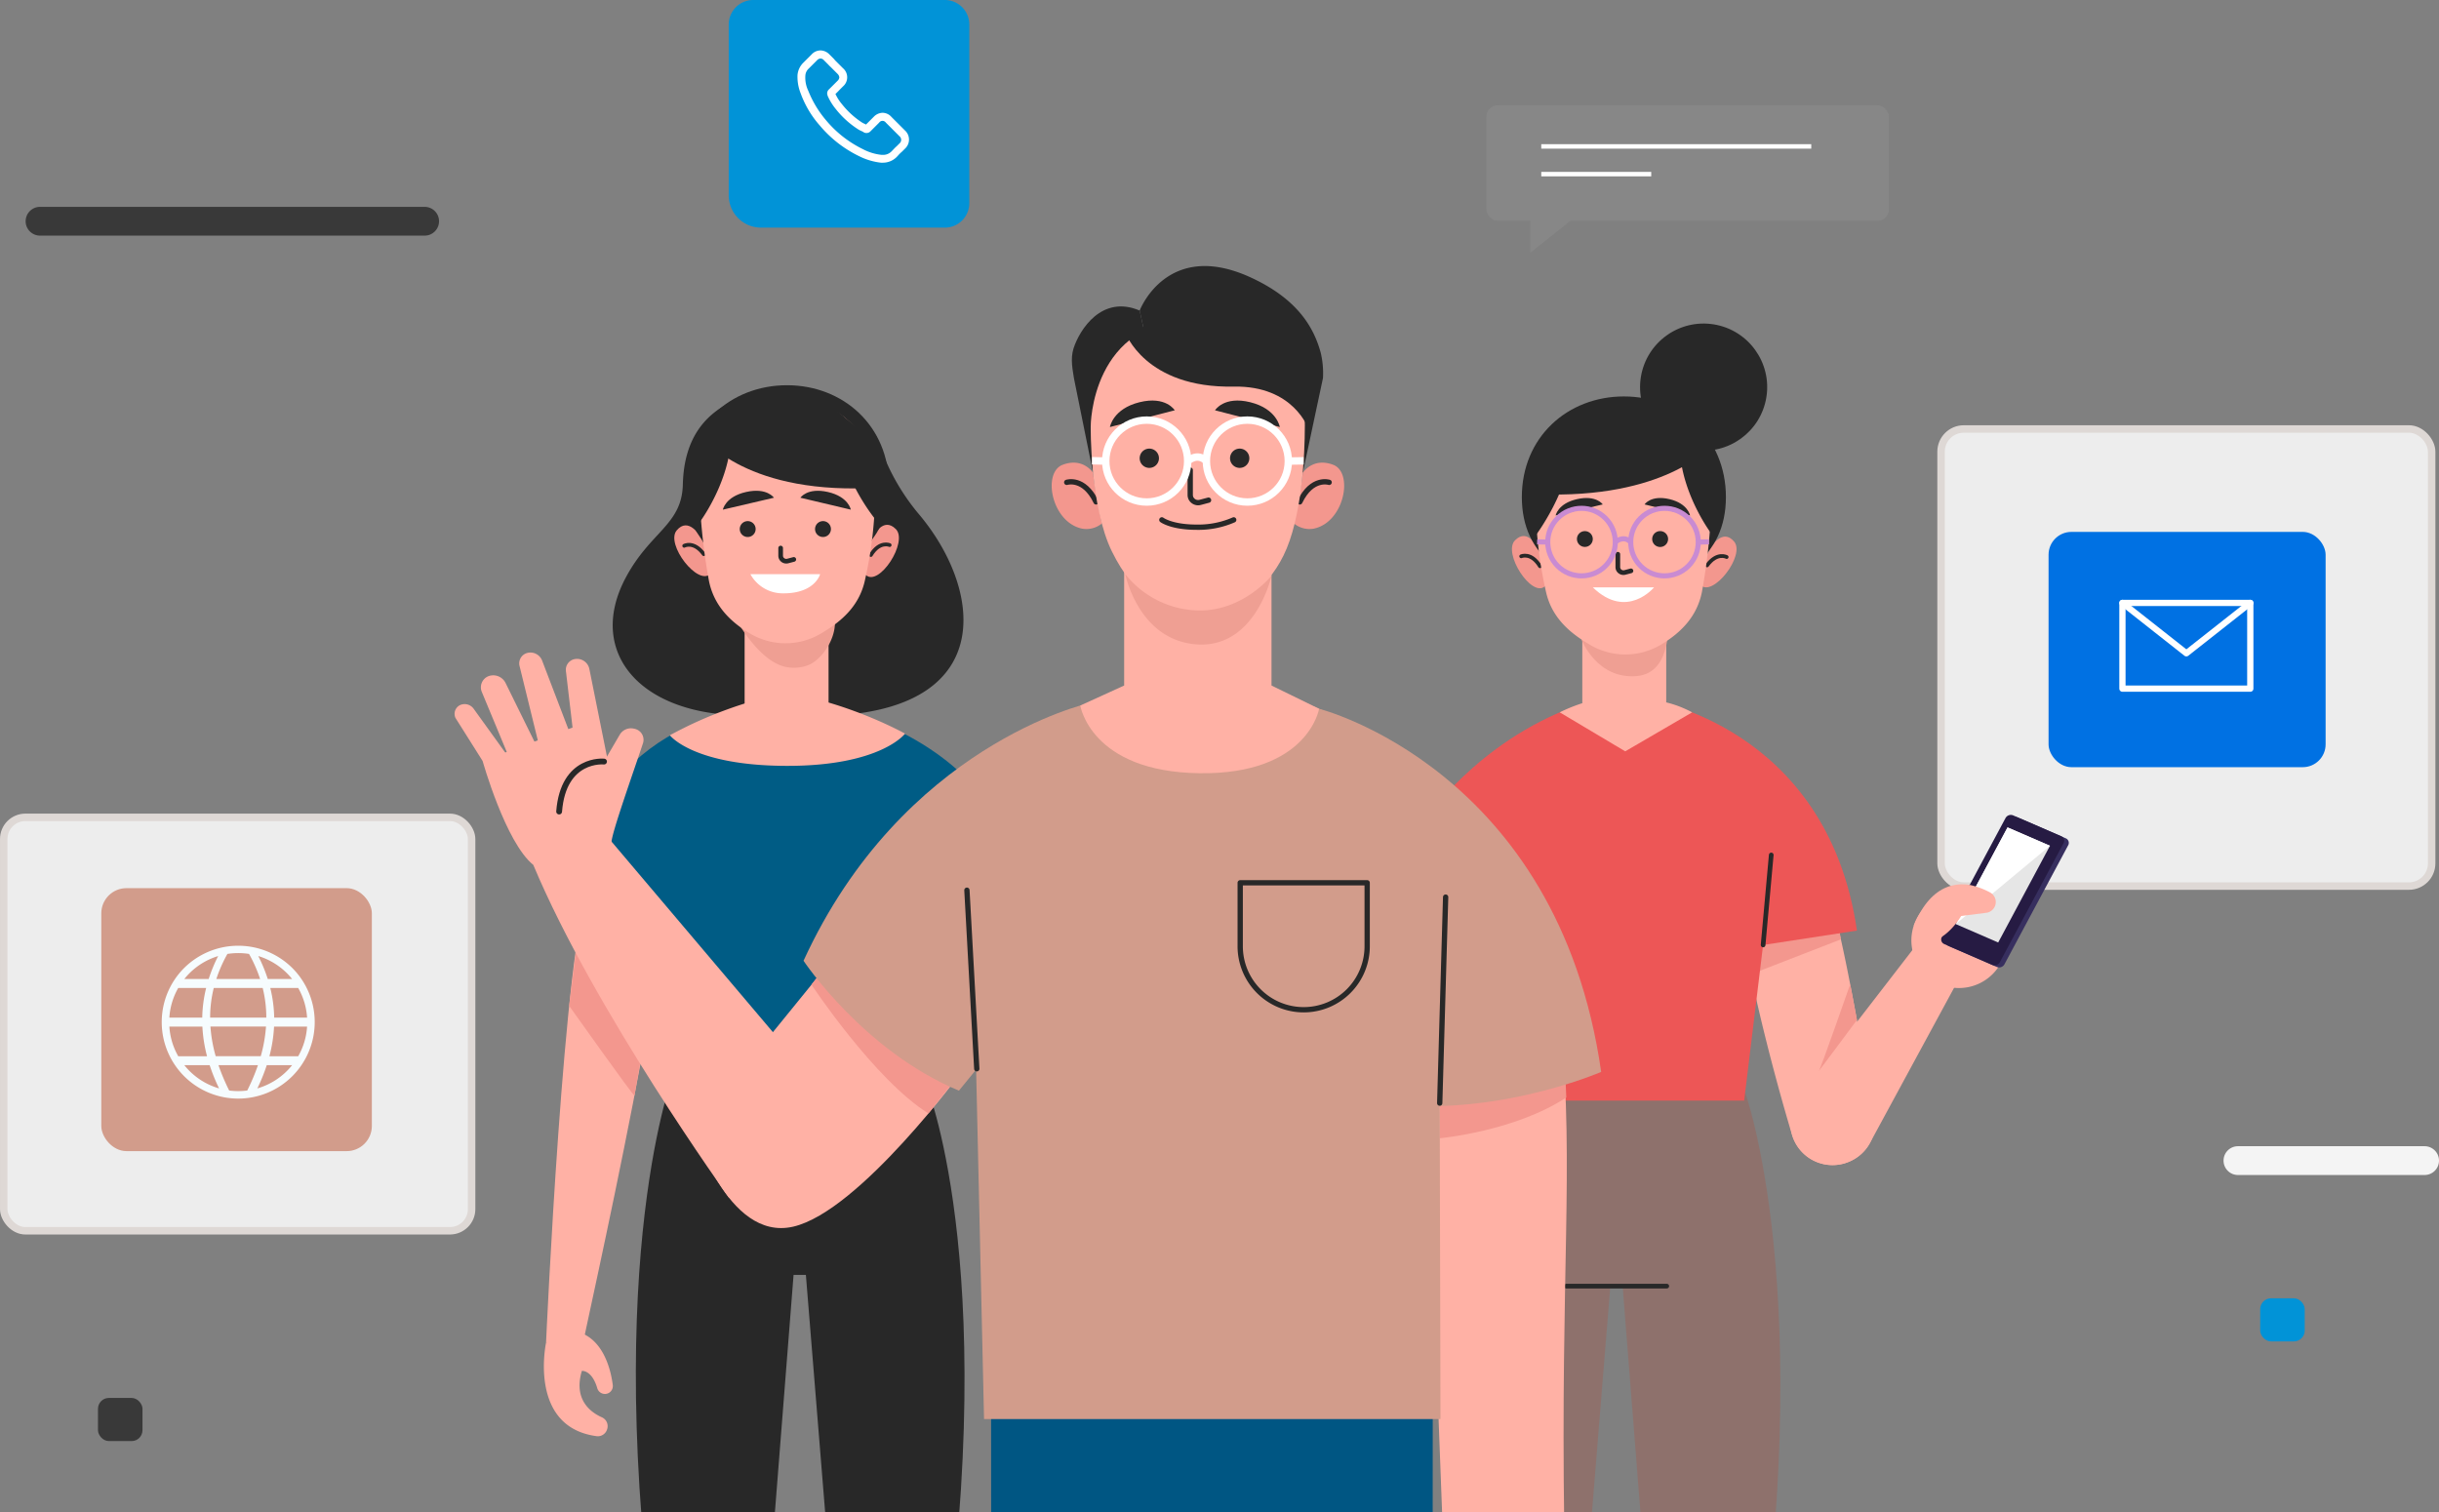<svg xmlns="http://www.w3.org/2000/svg" xmlns:xlink="http://www.w3.org/1999/xlink" width="643.017" height="398.796" viewBox="0 0 643.017 398.796">
  <rect x="0" y="0" width="643.017" height="398.796" fill="#808080" stroke="none"/>
  <defs>
    <clipPath id="clip-path">
      <rect id="Rectangle_327" data-name="Rectangle 327" width="459.273" height="332.684" transform="translate(171.975 101.416)" fill="none"/>
    </clipPath>
  </defs>
  <g id="Group_855" data-name="Group 855" transform="translate(-55.126 -35.304)">
    <g id="Group_793" data-name="Group 793">
      <g id="Group_781" data-name="Group 781">
        <g id="Group_774" data-name="Group 774">
          <g id="Group_768" data-name="Group 768">
            <g id="Group_767" data-name="Group 767">
              <g id="Group_766" data-name="Group 766">
                <rect id="Rectangle_314" data-name="Rectangle 314" width="129.344" height="120.523" rx="5.991" transform="translate(566.865 148.413)" fill="#ededed"/>
                <rect id="Rectangle_315" data-name="Rectangle 315" width="129.344" height="120.523" rx="5.991" transform="translate(566.865 148.413)" fill="none" stroke="#ded8d5" stroke-miterlimit="10" stroke-width="1.968"/>
              </g>
            </g>
          </g>
          <g id="Group_773" data-name="Group 773">
            <g id="Group_771" data-name="Group 771">
              <g id="Group_770" data-name="Group 770">
                <g id="Group_769" data-name="Group 769">
                  <rect id="Rectangle_316" data-name="Rectangle 316" width="73.042" height="62.034" rx="6.022" transform="translate(668.25 237.584) rotate(180)" fill="#0071e3"/>
                </g>
              </g>
            </g>
            <g id="Group_772" data-name="Group 772">
              <path id="Path_1060" data-name="Path 1060" d="M648.391,216.882H614.683V194.276h33.708v22.606Z" fill="none" stroke="#fff" stroke-linecap="round" stroke-linejoin="round" stroke-width="1.647"/>
              <path id="Path_1061" data-name="Path 1061" d="M614.683,194.276l16.854,13.282,16.854-13.282" fill="none" stroke="#fff" stroke-linecap="round" stroke-linejoin="round" stroke-width="1.647"/>
            </g>
          </g>
        </g>
        <g id="Group_780" data-name="Group 780">
          <g id="Group_777" data-name="Group 777">
            <g id="Group_776" data-name="Group 776">
              <g id="Group_775" data-name="Group 775">
                <rect id="Rectangle_317" data-name="Rectangle 317" width="123.353" height="109.011" rx="5.713" transform="translate(56.11 250.814)" fill="#ededed"/>
                <rect id="Rectangle_318" data-name="Rectangle 318" width="123.353" height="109.011" rx="5.713" transform="translate(56.11 250.814)" fill="none" stroke="#ded8d5" stroke-miterlimit="10" stroke-width="1.968"/>
              </g>
            </g>
          </g>
          <g id="Group_779" data-name="Group 779">
            <rect id="Rectangle_319" data-name="Rectangle 319" width="71.328" height="69.339" rx="6.639" transform="translate(81.832 269.484)" fill="#d29c8b"/>
            <g id="Group_778" data-name="Group 778">
              <path id="Path_1062" data-name="Path 1062" d="M103.671,290.541a20.167,20.167,0,1,0,28.52,0A20.247,20.247,0,0,0,103.671,290.541Zm28.474,2.9h-6.427a40.89,40.89,0,0,0-2.5-6.056A18.217,18.217,0,0,1,132.145,293.445Zm-21.619,10.177a32.63,32.63,0,0,1,.955-7.819h12.9a32.579,32.579,0,0,1,.955,7.819Zm14.731,2.358a38.422,38.422,0,0,1-1.385,7.819H111.991a38.344,38.344,0,0,1-1.386-7.819Zm-7.326-19.372a18.318,18.318,0,0,1,2.849.221,37.055,37.055,0,0,1,2.924,6.616H112.158a37.055,37.055,0,0,1,2.924-6.616A18.328,18.328,0,0,1,117.931,286.608Zm-5.288.781a40.776,40.776,0,0,0-2.5,6.056h-6.427A18.2,18.2,0,0,1,112.643,287.389ZM102.115,295.8h7.361a35.088,35.088,0,0,0-1.031,7.819H99.776A18.1,18.1,0,0,1,102.115,295.8Zm0,18a18.08,18.08,0,0,1-2.339-7.819h8.705a37.993,37.993,0,0,0,1.228,7.819Zm1.6,2.358H110.4a48.927,48.927,0,0,0,2.486,6.13A18.2,18.2,0,0,1,103.718,316.157Zm14.213,6.838a18.369,18.369,0,0,1-2.383-.155,54.283,54.283,0,0,1-2.82-6.683h10.407a54.593,54.593,0,0,1-2.82,6.683A18.4,18.4,0,0,1,117.931,322.995Zm5.041-.708a48.859,48.859,0,0,0,2.485-6.13h6.688A18.2,18.2,0,0,1,122.972,322.287Zm10.775-8.488h-7.594a37.837,37.837,0,0,0,1.228-7.819h8.705A18.085,18.085,0,0,1,133.747,313.8Zm2.339-10.177h-8.669a35.088,35.088,0,0,0-1.031-7.819h7.361A18.1,18.1,0,0,1,136.086,303.622Z" fill="#f6fcfe"/>
            </g>
          </g>
        </g>
      </g>
      <g id="Group_792" data-name="Group 792">
        <path id="Path_1063" data-name="Path 1063" d="M167.079,97.432H65.68a3.793,3.793,0,0,1-3.793-3.793h0a3.793,3.793,0,0,1,3.793-3.793h101.4a3.793,3.793,0,0,1,3.793,3.793h0A3.793,3.793,0,0,1,167.079,97.432Z" fill="#393939"/>
        <path id="Path_1064" data-name="Path 1064" d="M694.35,345.116H645.135a3.793,3.793,0,0,1-3.793-3.793h0a3.793,3.793,0,0,1,3.793-3.793H694.35a3.793,3.793,0,0,1,3.793,3.793h0A3.793,3.793,0,0,1,694.35,345.116Z" fill="#f4f4f4"/>
        <rect id="Rectangle_320" data-name="Rectangle 320" width="11.736" height="11.368" rx="2.861" transform="translate(651.006 377.625)" fill="#0193d7"/>
        <rect id="Rectangle_321" data-name="Rectangle 321" width="11.736" height="11.368" rx="2.861" transform="translate(80.958 403.903)" fill="#393939"/>
        <g id="Group_784" data-name="Group 784">
          <g id="Group_783" data-name="Group 783">
            <rect id="Rectangle_322" data-name="Rectangle 322" width="106.107" height="30.46" rx="3.012" transform="translate(447.013 63.055)" fill="#878787"/>
            <g id="Group_782" data-name="Group 782">
              <line id="Line_7" data-name="Line 7" x2="71.178" transform="translate(461.466 73.908)" fill="none" stroke="#fff" stroke-miterlimit="10" stroke-width="1.18"/>
              <line id="Line_8" data-name="Line 8" x2="28.992" transform="translate(461.466 81.213)" fill="none" stroke="#fff" stroke-miterlimit="10" stroke-width="1.18"/>
            </g>
          </g>
          <path id="Path_1065" data-name="Path 1065" d="M458.571,90.068v11.871L473.5,90.068Z" fill="#878787"/>
        </g>
        <g id="Group_791" data-name="Group 791">
          <g id="Group_789" data-name="Group 789">
            <g id="Group_788" data-name="Group 788">
              <g id="Group_787" data-name="Group 787">
                <g id="Group_786" data-name="Group 786">
                  <g id="Group_785" data-name="Group 785">
                    <path id="Rectangle_323" data-name="Rectangle 323" d="M6.46,0H56.968a6.46,6.46,0,0,1,6.46,6.46v47.1a6.46,6.46,0,0,1-6.46,6.46H8.521A8.521,8.521,0,0,1,0,51.5V6.46A6.46,6.46,0,0,1,6.46,0Z" transform="translate(247.247 35.304)" fill="#0193d7"/>
                  </g>
                </g>
              </g>
            </g>
          </g>
          <g id="Group_790" data-name="Group 790">
            <path id="Path_1066" data-name="Path 1066" d="M293.763,69.754l-3.612-3.612a3.164,3.164,0,0,0-2.322-1.1,3.345,3.345,0,0,0-2.322,1.031l-2.063,2.064-.387-.193a5.946,5.946,0,0,1-.645-.323,22.237,22.237,0,0,1-5.353-4.9,11.71,11.71,0,0,1-1.677-2.645c.516-.451.967-.967,1.419-1.418l.58-.581a3.145,3.145,0,0,0,0-4.772L275.575,51.5a5.856,5.856,0,0,1-.58-.645l-1.226-1.226a3.343,3.343,0,0,0-2.321-1.031,3.2,3.2,0,0,0-2.322,1.031l-2.258,2.258a5.188,5.188,0,0,0-1.483,3.16,11.732,11.732,0,0,0,.839,4.9,26.377,26.377,0,0,0,5.03,8.449,31.353,31.353,0,0,0,10.319,8.062,17.129,17.129,0,0,0,5.8,1.741h.451a5.121,5.121,0,0,0,3.87-1.677l.064-.064a9.926,9.926,0,0,1,1.161-1.161l.839-.838A3.236,3.236,0,0,0,293.763,69.754Zm-1.484,3.353-.774.774c-.451.387-.838.839-1.29,1.29a3.065,3.065,0,0,1-2.321.968h-.323a13.583,13.583,0,0,1-5.03-1.548,29.357,29.357,0,0,1-9.61-7.546,27.973,27.973,0,0,1-4.708-7.8,7.991,7.991,0,0,1-.774-4,2.718,2.718,0,0,1,.9-1.87l2.193-2.193a1.353,1.353,0,0,1,.9-.451,1.229,1.229,0,0,1,.9.451l1.161,1.161a6.036,6.036,0,0,0,.645.645l1.806,1.806a1.51,1.51,0,0,1,.452.9,1.352,1.352,0,0,1-.452.9l-.58.58-1.613,1.613-.064.064a1.412,1.412,0,0,0-.387,1.612v.065a14.884,14.884,0,0,0,2.128,3.483,23.946,23.946,0,0,0,5.869,5.353,5.372,5.372,0,0,0,.839.451,6.038,6.038,0,0,1,.645.323l.064.064a1.481,1.481,0,0,0,1.806-.322l2.257-2.258a1.066,1.066,0,0,1,1.742,0l3.611,3.612A1.221,1.221,0,0,1,292.279,73.107Z" fill="#fff"/>
          </g>
        </g>
      </g>
    </g>
    <g id="Group_854" data-name="Group 854">
      <g id="Group_853" data-name="Group 853" clip-path="url(#clip-path)">
        <g id="Group_852" data-name="Group 852">
          <g id="Group_814" data-name="Group 814">
            <g id="Group_794" data-name="Group 794">
              <path id="Path_1067" data-name="Path 1067" d="M514.962,322.582l-36.5-4.86.285,3.624L447.537,325.5s-20.116,50.469-2.387,161.465h25.387l9.137-112.549h3.245l8.849,112.549h25.387C534.884,375.971,514.962,322.582,514.962,322.582Z" fill="#8e716c"/>
              <line id="Line_9" data-name="Line 9" x2="26.486" transform="translate(468.067 374.418)" fill="none" stroke="#282828" stroke-linecap="round" stroke-linejoin="round" stroke-width="1.233"/>
            </g>
            <g id="Group_803" data-name="Group 803">
              <g id="Group_800" data-name="Group 800">
                <g id="Group_796" data-name="Group 796">
                  <g id="Group_795" data-name="Group 795">
                    <path id="Path_1068" data-name="Path 1068" d="M536.279,269.341c-3.123-4.985-20.665-4.808-21.591-4.917-4.742-.556,3.041,37.18,12.906,70.166a11.075,11.075,0,0,0,14.927,7.042l.2-.083a11.09,11.09,0,0,0,6.576-12.271C544.6,304.387,539.891,275.1,536.279,269.341Z" fill="#ffb1a5"/>
                  </g>
                  <path id="Path_1069" data-name="Path 1069" d="M540.46,282.986l-22.4,8.691-2.1-10.626,23.192-5.785Z" fill="#f3978e"/>
                  <path id="Path_1070" data-name="Path 1070" d="M544.69,304.245s-10.61,14.249-10.1,13.594,8.321-23.027,8.321-23.027Z" fill="#f3978e"/>
                </g>
                <g id="Group_799" data-name="Group 799">
                  <path id="Path_1071" data-name="Path 1071" d="M559.86,285.092l-30.412,39.4a11.183,11.183,0,0,0,2.764,16.212h0a11.183,11.183,0,0,0,15.92-4.051l25.314-46.7Z" fill="#ffb1a5"/>
                  <g id="Group_797" data-name="Group 797">
                    <path id="Path_1072" data-name="Path 1072" d="M567.731,295.211a12.545,12.545,0,1,1,15.794-8.081A12.545,12.545,0,0,1,567.731,295.211Z" fill="#ffb1a5"/>
                    <path id="Path_1073" data-name="Path 1073" d="M580.735,275.733s3.433-3.565-2.657-6.063-13.621-1.925-18.428,9.747Z" fill="#ffb1a5"/>
                  </g>
                  <g id="Group_798" data-name="Group 798">
                    <path id="Path_1074" data-name="Path 1074" d="M587.044,250.831l12.734,5.521a1.313,1.313,0,0,1,.576,1.876L583.6,289.518a1.6,1.6,0,0,1-1.989.764l-12.734-5.521a1.313,1.313,0,0,1-.576-1.876l16.752-31.29A1.6,1.6,0,0,1,587.044,250.831Z" fill="#372f5f"/>
                    <path id="Path_1075" data-name="Path 1075" d="M585.828,250.277l12.734,5.521a1.313,1.313,0,0,1,.576,1.876l-16.752,31.29a1.6,1.6,0,0,1-1.989.764l-12.734-5.521a1.312,1.312,0,0,1-.576-1.876l16.752-31.29A1.6,1.6,0,0,1,585.828,250.277Z" fill="#261b43"/>
                    <path id="Path_1076" data-name="Path 1076" d="M584.391,253.461l11.189,4.851-13.652,25.5-11.189-4.851Z" fill="#e6e6e6"/>
                    <path id="Path_1077" data-name="Path 1077" d="M595.58,258.312l-24.841,20.65,13.652-25.5Z" fill="#fff"/>
                  </g>
                  <path id="Path_1078" data-name="Path 1078" d="M574.421,268.631a20.316,20.316,0,0,1,5.395,2,2.881,2.881,0,0,1,1.392,3.2h0a2.861,2.861,0,0,1-2.418,2.147l-6.62.835s-3.454,5.953-7.967,6.622l4.14-10.453Z" fill="#ffb1a5"/>
                </g>
              </g>
              <g id="Group_802" data-name="Group 802">
                <g id="Group_801" data-name="Group 801">
                  <path id="Path_1079" data-name="Path 1079" d="M489.877,219.721c-.731,0,46.946,6.6,54.813,60.954l-24.74,3.791L514.962,325.5H445.946l-13.7-75.82s15.291-21.914,43.682-29.961Z" fill="#ed5656"/>
                  <line id="Line_10" data-name="Line 10" y1="23.734" x2="2.147" transform="translate(519.951 260.732)" fill="none" stroke="#282828" stroke-linecap="round" stroke-linejoin="round" stroke-width="1.233"/>
                </g>
              </g>
            </g>
            <g id="Group_813" data-name="Group 813">
              <path id="Path_1080" data-name="Path 1080" d="M494.408,220.5V201.617H472.282v19.1a42.973,42.973,0,0,0-5.944,2.411L483.6,233.41l17.642-10.28A28.784,28.784,0,0,0,494.408,220.5Z" fill="#ffb1a5"/>
              <path id="Path_1081" data-name="Path 1081" d="M472.077,203.924s3.974,10.551,14.581,9.64c9.75-.837,8.2-15.46,8.2-15.46Z" fill="#ef9f93"/>
              <g id="Group_806" data-name="Group 806">
                <path id="Path_1082" data-name="Path 1082" d="M462.427,189.891c-3.468,3.146-11.223-8.786-7.872-12.136s5.907,1.906,5.907,1.906l1.5,3.561,1.128,4.824.269,1.264Z" fill="#f3978e"/>
                <g id="Group_805" data-name="Group 805">
                  <g id="Group_804" data-name="Group 804">
                    <path id="Path_1083" data-name="Path 1083" d="M456.175,181.982s2.625-1.181,4.957,2.625" fill="none" stroke="#282828" stroke-linecap="round" stroke-linejoin="round" stroke-width="0.993"/>
                  </g>
                </g>
              </g>
              <g id="Group_809" data-name="Group 809">
                <path id="Path_1084" data-name="Path 1084" d="M503.441,189.529c3.189,3.428,11.925-7.805,8.87-11.426s-6.048,1.4-6.048,1.4l-1.791,3.422-1.533,4.711-.374,1.236Z" fill="#f3978e"/>
                <g id="Group_808" data-name="Group 808">
                  <g id="Group_807" data-name="Group 807">
                    <path id="Path_1085" data-name="Path 1085" d="M510.34,182.177s-2.516-1.4-5.162,2.2" fill="none" stroke="#282828" stroke-linecap="round" stroke-linejoin="round" stroke-width="0.993"/>
                  </g>
                </g>
              </g>
              <g id="Group_810" data-name="Group 810">
                <path id="Path_1086" data-name="Path 1086" d="M456.344,166.374c0,15.794,12.042,23.283,26.9,23.283s26.9-7.489,26.9-23.283-12.042-26.54-26.9-26.54S456.344,150.579,456.344,166.374Z" fill="#282828"/>
              </g>
              <path id="Path_1087" data-name="Path 1087" d="M460,167.472a107.979,107.979,0,0,0,2.738,24c1.339,5.814,5.106,9.877,10.43,13.147l.97.6a18.3,18.3,0,0,0,18.632.206h0c5.768-3.363,9.808-7.8,11.05-14.036a157.841,157.841,0,0,0,2.508-23.915s2.151-24.476-22.833-24S460,167.472,460,167.472Z" fill="#ffb1a5"/>
              <g id="Group_812" data-name="Group 812">
                <path id="Path_1088" data-name="Path 1088" d="M481.648,181.441v3.387a1.541,1.541,0,0,0,.109.569,1.51,1.51,0,0,0,1.8.832l1.554-.412" fill="none" stroke="#282828" stroke-linecap="round" stroke-linejoin="round" stroke-width="1.232"/>
                <path id="Path_1089" data-name="Path 1089" d="M477.675,168.306l-12.416,2.911s.564-3.16,5.644-4.309S477.675,168.306,477.675,168.306Z" fill="#282828"/>
                <path id="Path_1090" data-name="Path 1090" d="M488.7,168.306l11.99,2.911s-.545-3.16-5.45-4.309S488.7,168.306,488.7,168.306Z" fill="#282828"/>
                <ellipse id="Ellipse_102" data-name="Ellipse 102" cx="2.094" cy="2.088" rx="2.094" ry="2.088" transform="translate(470.864 175.339)" fill="#282828"/>
                <path id="Path_1091" data-name="Path 1091" d="M494.9,177.428a2.094,2.094,0,1,1-2.094-2.089A2.091,2.091,0,0,1,494.9,177.428Z" fill="#282828"/>
                <path id="Path_1092" data-name="Path 1092" d="M475.052,190.172H491.2S484.043,198.878,475.052,190.172Z" fill="#fff"/>
                <g id="Group_811" data-name="Group 811">
                  <circle id="Ellipse_103" data-name="Ellipse 103" cx="8.905" cy="8.905" r="8.905" transform="translate(459.484 178.239) rotate(-45)" fill="none" stroke="#c98bd2" stroke-miterlimit="10" stroke-width="1.342"/>
                  <circle id="Ellipse_104" data-name="Ellipse 104" cx="8.905" cy="8.905" r="8.905" transform="translate(481.359 178.239) rotate(-45)" fill="none" stroke="#c98bd2" stroke-miterlimit="10" stroke-width="1.342"/>
                  <path id="Path_1093" data-name="Path 1093" d="M480.982,178.239s2.109-1.968,4.066,0" fill="none" stroke="#c98bd2" stroke-miterlimit="10" stroke-width="1.342"/>
                  <line id="Line_11" data-name="Line 11" x1="2.805" y1="0.071" transform="translate(460.367 178.168)" fill="none" stroke="#c98bd2" stroke-miterlimit="10" stroke-width="1.342"/>
                  <line id="Line_12" data-name="Line 12" y1="0.071" x2="2.822" transform="translate(502.858 178.168)" fill="none" stroke="#c98bd2" stroke-miterlimit="10" stroke-width="1.342"/>
                </g>
              </g>
              <path id="Path_1094" data-name="Path 1094" d="M506.007,175.587s-9.989-13.5-7.685-27.185a19.682,19.682,0,0,1,9.345,13.361C509.6,171.394,506.007,175.587,506.007,175.587Z" fill="#282828"/>
              <path id="Path_1095" data-name="Path 1095" d="M459.983,176.5s11.6-15.338,9.3-29.019a22.847,22.847,0,0,0-9.979,14.28C457.373,171.394,459.983,176.5,459.983,176.5Z" fill="#282828"/>
              <path id="Path_1096" data-name="Path 1096" d="M505.169,153.79s-12.827,14.042-47.92,11.638c0,0,5.374-20.6,22.381-22.8C479.63,142.628,499.267,140.283,505.169,153.79Z" fill="#282828"/>
              <circle id="Ellipse_105" data-name="Ellipse 105" cx="16.756" cy="16.756" r="16.756" transform="translate(485.057 151.246) rotate(-80.831)" fill="#282828"/>
            </g>
          </g>
          <g id="Group_828" data-name="Group 828">
            <path id="Path_1097" data-name="Path 1097" d="M299.725,322.544l-31.209-4.156.285-3.625-36.5,4.861s-19.922,53.389-2.193,164.385h25.387l8.849-112.549h3.245l9.137,112.549h25.387C319.841,373.013,299.725,322.544,299.725,322.544Z" fill="#282828"/>
            <g id="Group_823" data-name="Group 823">
              <path id="Path_1098" data-name="Path 1098" d="M297.235,170.7a57.553,57.553,0,0,1-10.48-18.9c-3.085-8.733-13.189-5.183-13.189-5.183s-8.419-10.831-21.088-7.059-17.071,12.788-17.329,23.506-8.689,12.395-15.181,24.794c-11.46,21.89,7.835,40.328,42.959,35.213l.048-.341a36.855,36.855,0,0,0,12.872,1.2C318.043,221.426,313.971,190.389,297.235,170.7Z" fill="#282828"/>
              <g id="Group_817" data-name="Group 817">
                <path id="Path_1099" data-name="Path 1099" d="M283.421,186.933c3.468,3.145,11.223-8.786,7.872-12.136s-5.908,1.906-5.908,1.906l-1.5,3.561-1.128,4.824-.269,1.263Z" fill="#f3978e"/>
                <g id="Group_816" data-name="Group 816">
                  <g id="Group_815" data-name="Group 815">
                    <path id="Path_1100" data-name="Path 1100" d="M289.673,179.024s-2.625-1.181-4.957,2.624" fill="none" stroke="#282828" stroke-linecap="round" stroke-linejoin="round" stroke-width="0.993"/>
                  </g>
                </g>
              </g>
              <g id="Group_820" data-name="Group 820">
                <path id="Path_1101" data-name="Path 1101" d="M242.407,186.571c-3.189,3.427-11.925-7.8-8.87-11.427s6.048,1.4,6.048,1.4l1.791,3.422,1.533,4.711.374,1.236Z" fill="#f3978e"/>
                <g id="Group_819" data-name="Group 819">
                  <g id="Group_818" data-name="Group 818">
                    <path id="Path_1102" data-name="Path 1102" d="M235.508,179.219s2.516-1.4,5.162,2.2" fill="none" stroke="#282828" stroke-linecap="round" stroke-linejoin="round" stroke-width="0.993"/>
                  </g>
                </g>
              </g>
              <g id="Group_821" data-name="Group 821">
                <path id="Path_1103" data-name="Path 1103" d="M289.5,163.415c0,15.794-12.041,23.284-26.9,23.284s-26.9-7.49-26.9-23.284,12.042-26.539,26.9-26.539S289.5,147.621,289.5,163.415Z" fill="#282828"/>
              </g>
              <rect id="Rectangle_324" data-name="Rectangle 324" width="22.126" height="28.651" transform="translate(251.44 198.659)" fill="#ffb1a5"/>
              <path id="Path_1104" data-name="Path 1104" d="M248.211,196.872s6.159,12.292,13.736,14.211a10.664,10.664,0,0,0,6.138-.355c2.852-1.011,6.469-5.262,7.083-9.967l.286-2.688S261.971,205.414,248.211,196.872Z" fill="#ef9f93"/>
              <path id="Path_1105" data-name="Path 1105" d="M285.848,164.514a107.961,107.961,0,0,1-2.738,24c-1.339,5.814-5.106,9.877-10.43,13.148l-.97.6a18.3,18.3,0,0,1-18.632.207h0c-5.769-3.363-9.808-7.8-11.051-14.036a157.915,157.915,0,0,1-2.507-23.915s-2.151-24.477,22.833-24S285.848,164.514,285.848,164.514Z" fill="#ffb1a5"/>
              <g id="Group_822" data-name="Group 822">
                <path id="Path_1106" data-name="Path 1106" d="M260.938,179.808v2.012a1.535,1.535,0,0,0,.109.568,1.511,1.511,0,0,0,1.8.829l1.554-.411" fill="none" stroke="#282828" stroke-linecap="round" stroke-linejoin="round" stroke-width="1.23"/>
                <path id="Path_1107" data-name="Path 1107" d="M266.144,166.54l13.292,3.146s-.6-3.416-6.042-4.657S266.144,166.54,266.144,166.54Z" fill="#282828"/>
                <path id="Path_1108" data-name="Path 1108" d="M259.165,166.54,245.7,169.686s.612-3.416,6.119-4.657S259.165,166.54,259.165,166.54Z" fill="#282828"/>
                <path id="Path_1109" data-name="Path 1109" d="M254.342,174.79a2.094,2.094,0,1,1-2.094-2.082A2.088,2.088,0,0,1,254.342,174.79Z" fill="#282828"/>
                <path id="Path_1110" data-name="Path 1110" d="M274.194,174.79a2.094,2.094,0,1,1-2.094-2.082A2.088,2.088,0,0,1,274.194,174.79Z" fill="#282828"/>
                <path id="Path_1111" data-name="Path 1111" d="M252.959,186.7h18.379s-1.3,5.05-9.631,5.05A9.748,9.748,0,0,1,252.959,186.7Z" fill="#fff"/>
              </g>
              <path id="Path_1112" data-name="Path 1112" d="M239.841,172.629s9.989-13.505,7.685-27.186a19.685,19.685,0,0,0-9.345,13.362C236.25,168.435,239.841,172.629,239.841,172.629Z" fill="#282828"/>
              <path id="Path_1113" data-name="Path 1113" d="M285.865,172.179s-11.6-13.973-9.3-27.654a22.848,22.848,0,0,1,9.979,14.28C288.475,168.435,285.865,172.179,285.865,172.179Z" fill="#282828"/>
              <path id="Path_1114" data-name="Path 1114" d="M240.679,150.832s11.462,15.406,46.555,13c0,0-4.009-21.97-21.016-24.164C266.218,139.67,246.581,137.325,240.679,150.832Z" fill="#282828"/>
            </g>
            <g id="Group_827" data-name="Group 827">
              <g id="Group_825" data-name="Group 825">
                <g id="Group_824" data-name="Group 824">
                  <path id="Path_1115" data-name="Path 1115" d="M208.689,390.312c-.51.8,29.208-129.305,20.385-127.338-.805.18-16.258,1.615-18.554,6.284-6.658,13.537-11.433,120.068-11.433,120.068Z" fill="#ffb1a5"/>
                  <path id="Path_1116" data-name="Path 1116" d="M199.087,389.326S194.3,411.55,212.4,413.98a2.544,2.544,0,0,0,2.739-1.682l.052-.151A2.542,2.542,0,0,0,213.787,409c-2.952-1.32-7.531-4.656-5.259-12.23,0,0,2.617-.321,4.062,4.562a2.1,2.1,0,0,0,2.951,1.3h0a2.1,2.1,0,0,0,1.136-2.147c-.434-3.42-2.155-11.652-8.755-13.861Z" fill="#ffb1a5"/>
                </g>
                <path id="Path_1117" data-name="Path 1117" d="M205.181,300.52s17.123,24.115,17.213,23.648,5.988-33.855,5.988-33.855l-20.778-9Z" fill="#f3978e"/>
              </g>
              <g id="Group_826" data-name="Group 826">
                <path id="Path_1118" data-name="Path 1118" d="M252.757,222.593c.731,0-42.318.767-50.185,55.124l24.74,3.79,4.988,41.037h69.016l13.7-75.82s-9.741-16.427-38.133-24.475Z" fill="#005c85"/>
                <path id="Path_1119" data-name="Path 1119" d="M231.716,229.164s6.084,8.076,31.011,8.076c24.7,0,31.01-8.5,31.01-8.5s-14.558-8.134-31.451-10.765A111.91,111.91,0,0,0,231.716,229.164Z" fill="#ffb1a5"/>
              </g>
            </g>
          </g>
          <g id="Group_851" data-name="Group 851">
            <g id="Group_830" data-name="Group 830">
              <g id="Group_829" data-name="Group 829">
                <path id="Path_1120" data-name="Path 1120" d="M316.414,401.367l.06,108.405H370.1l4.121-108.405Z" fill="#005683"/>
                <path id="Path_1121" data-name="Path 1121" d="M432.856,401.367l-.06,108.405H379.168l-4.121-108.405Z" fill="#005683"/>
                <rect id="Rectangle_325" data-name="Rectangle 325" width="55.449" height="37.662" transform="translate(348.117 401.367)" fill="#005683"/>
              </g>
              <line id="Line_13" data-name="Line 13" x2="38.245" transform="translate(355.862 439.028)" fill="none" stroke="#282828" stroke-linecap="round" stroke-linejoin="round" stroke-width="1.397"/>
            </g>
            <g id="Group_841" data-name="Group 841">
              <g id="Group_832" data-name="Group 832">
                <g id="Group_831" data-name="Group 831">
                  <path id="Path_1122" data-name="Path 1122" d="M466.735,306.763c3.325,36.734-.182,63.5.788,131.092l-32.009,1.34-4.769-126.522Z" fill="#ffb1a5"/>
                  <path id="Path_1123" data-name="Path 1123" d="M434.693,335.428s19.822-1.815,33.373-10.754l-.357-7.867-33.028,4.5Z" fill="#f3978e"/>
                </g>
                <path id="Path_1124" data-name="Path 1124" d="M402.894,222.188s62.959,15.834,74.367,95.748c0,0-30.814,13.359-61.694,7.613l6.947-26.729Z" fill="#d29c8b"/>
              </g>
              <g id="Group_839" data-name="Group 839">
                <g id="Group_836" data-name="Group 836">
                  <path id="Path_1125" data-name="Path 1125" d="M214.833,255.417l46.878,55.361-14.345,40.4s-35.63-49.537-51.64-87.825Z" fill="#ffb1a5"/>
                  <g id="Group_835" data-name="Group 835">
                    <g id="Group_834" data-name="Group 834">
                      <g id="Group_833" data-name="Group 833">
                        <path id="Path_1126" data-name="Path 1126" d="M216.374,257.415s-16.461,9.3-20.648,5.936c-7.317-5.879-13.363-27.4-13.363-27.4s30.782-11.6,30.493-11.152S216.374,257.415,216.374,257.415Z" fill="#ffb1a5"/>
                        <path id="Path_1127" data-name="Path 1127" d="M216.374,257.415c-.291-1.658,6.1-19.535,8.3-26.239a2.957,2.957,0,0,0-2.341-3.726h0a3.415,3.415,0,0,0-3.808,1.561l-7.721,13.2Z" fill="#ffb1a5"/>
                        <path id="Path_1128" data-name="Path 1128" d="M215.81,238.089l-5.3-26.374a3.32,3.32,0,0,0-3.837-2.632h0a2.859,2.859,0,0,0-2.347,3.171l2.31,19.638Z" fill="#ffb1a5"/>
                        <path id="Path_1129" data-name="Path 1129" d="M205.269,228.361l-7.2-18.833a3.3,3.3,0,0,0-4.09-2.014h0a2.847,2.847,0,0,0-1.882,3.378l5.342,21.762Z" fill="#ffb1a5"/>
                        <path id="Path_1130" data-name="Path 1130" d="M197.532,233.914l-9.108-18.505a3.621,3.621,0,0,0-4.623-1.773h0a3.154,3.154,0,0,0-1.627,4.166l7.261,17.47Z" fill="#ffb1a5"/>
                        <path id="Path_1131" data-name="Path 1131" d="M182.363,235.952l-7.147-11.337a2.56,2.56,0,0,1,1.249-3.42h0a2.925,2.925,0,0,1,3.572,1.039l9.4,13.038Z" fill="#ffb1a5"/>
                      </g>
                    </g>
                    <path id="Path_1132" data-name="Path 1132" d="M214.37,236.107s-10.733-1.126-11.836,13.178" fill="none" stroke="#282828" stroke-linecap="round" stroke-linejoin="round" stroke-width="1.532"/>
                  </g>
                </g>
                <g id="Group_838" data-name="Group 838">
                  <g id="Group_837" data-name="Group 837">
                    <path id="Path_1133" data-name="Path 1133" d="M237.859,332.282s8.817,30.513,26.386,26.456S309.2,317.156,309.2,317.156l-6.129-64.074-49.313,60.693Z" fill="#ffb1a5"/>
                    <path id="Path_1134" data-name="Path 1134" d="M269.051,294.922S285.7,320.035,299.9,328.89l9.295-11.734-35.861-27.741Z" fill="#f3978e"/>
                  </g>
                  <path id="Path_1135" data-name="Path 1135" d="M341.893,220.8s-48.88,11.017-74.928,67.826c0,0,15.738,23.714,40.969,34.254l16.892-20.694Z" fill="#d29c8b"/>
                </g>
              </g>
              <g id="Group_840" data-name="Group 840">
                <path id="Path_1136" data-name="Path 1136" d="M341.893,220.627a122.411,122.411,0,0,0-31.1,22.783l3.767,166.06H434.889l-.39-165.2s-15.167-14.843-31.6-22.079C388.932,216.042,355.467,213.665,341.893,220.627Z" fill="#d29c8b"/>
                <path id="Rectangle_326" data-name="Rectangle 326" d="M0,0H33.473a0,0,0,0,1,0,0V16.737A16.736,16.736,0,0,1,16.736,33.473h0A16.736,16.736,0,0,1,0,16.737V0A0,0,0,0,1,0,0Z" transform="translate(382.094 268.071)" fill="none" stroke="#282828" stroke-linecap="round" stroke-linejoin="round" stroke-width="1.397"/>
                <line id="Line_14" data-name="Line 14" y1="54.323" x2="1.561" transform="translate(434.693 271.843)" fill="none" stroke="#282828" stroke-linecap="round" stroke-linejoin="round" stroke-width="1.397"/>
                <line id="Line_15" data-name="Line 15" x1="2.6" y1="47.089" transform="translate(310.044 270.023)" fill="none" stroke="#282828" stroke-linecap="round" stroke-linejoin="round" stroke-width="1.397"/>
              </g>
            </g>
            <g id="Group_850" data-name="Group 850">
              <path id="Path_1137" data-name="Path 1137" d="M343.3,159.974l-5.016-24.815c-.282-2.021-1.066-5.14-.106-8.071,1.589-4.849,7.428-14.161,17.407-9.9l2.158,9.824s-10.364,2.092-14.522,15.65Z" fill="#282828"/>
              <path id="Path_1138" data-name="Path 1138" d="M354.853,122.313c-.181,3.26-3.059,17.526-13.177,22.724C341.676,145.037,332.814,126.031,354.853,122.313Z" fill="#282828"/>
              <path id="Path_1139" data-name="Path 1139" d="M390.346,216.058h0V173.921H351.5v42.137l-11.563,5.271s2.712,17.464,31.393,17.851,31.562-16.992,31.562-16.992Z" fill="#ffb1a5"/>
              <path id="Path_1140" data-name="Path 1140" d="M355.588,117.191s7.129-18.807,29.112-8.809c13.3,6.051,17.032,14.165,18.618,19.913a23.127,23.127,0,0,1,.593,6.706l-5.317,24.973-20.76-34.552-20.088,1.593Z" fill="#282828"/>
              <g id="Group_844" data-name="Group 844">
                <path id="Path_1141" data-name="Path 1141" d="M398.594,159.974s2.619-4.165,8.02-2.117,2.958,15.167-5.144,16.838a6.408,6.408,0,0,1-5.182-1.355S398.28,163.651,398.594,159.974Z" fill="#f3978e"/>
                <g id="Group_843" data-name="Group 843">
                  <g id="Group_842" data-name="Group 842">
                    <path id="Path_1142" data-name="Path 1142" d="M405.543,162.485s-4.525-1.51-7.736,5.153" fill="none" stroke="#282828" stroke-linecap="round" stroke-linejoin="round" stroke-width="1.397"/>
                  </g>
                </g>
              </g>
              <g id="Group_847" data-name="Group 847">
                <path id="Path_1143" data-name="Path 1143" d="M343.3,159.974s-2.619-4.165-8.02-2.117-2.958,15.167,5.144,16.838a6.409,6.409,0,0,0,5.182-1.355S343.616,163.651,343.3,159.974Z" fill="#f3978e"/>
                <g id="Group_846" data-name="Group 846">
                  <g id="Group_845" data-name="Group 845">
                    <path id="Path_1144" data-name="Path 1144" d="M336.354,162.485s4.525-1.51,7.736,5.153" fill="none" stroke="#282828" stroke-linecap="round" stroke-linejoin="round" stroke-width="1.397"/>
                  </g>
                </g>
              </g>
              <path id="Path_1145" data-name="Path 1145" d="M399.135,147.526c0,7.908-.774,24.452-5.635,34.272-4.565,9.22-12.114,14.182-22.012,14.477s-17.27-3.519-23.179-15.485-5.627-33.117-5.627-33.117,0-28.249,27.92-28.249C400.008,119.424,399.135,147.526,399.135,147.526Z" fill="#ffb1a5"/>
              <path id="Path_1146" data-name="Path 1146" d="M351.794,186.688s3.253,16.5,17.617,18.4c16.532,2.183,20.935-17.982,20.935-17.982s-7.305,9.154-18.858,9.168A25.277,25.277,0,0,1,351.794,186.688Z" fill="#ef9f93"/>
              <g id="Group_849" data-name="Group 849">
                <path id="Path_1147" data-name="Path 1147" d="M368.917,159.254v6.538a2.138,2.138,0,0,0,.153.8,2.1,2.1,0,0,0,2.509,1.164l2.168-.577" fill="none" stroke="#282828" stroke-linecap="round" stroke-linejoin="round" stroke-width="1.397"/>
                <path id="Path_1148" data-name="Path 1148" d="M360.672,156.132a2.542,2.542,0,1,1-2.542-2.542A2.542,2.542,0,0,1,360.672,156.132Z" fill="#282828"/>
                <path id="Path_1149" data-name="Path 1149" d="M384.5,156.132a2.542,2.542,0,1,1-2.541-2.542A2.541,2.541,0,0,1,384.5,156.132Z" fill="#282828"/>
                <path id="Path_1150" data-name="Path 1150" d="M375.454,143.488l17.089,4.414s-.777-4.793-7.768-6.535S375.454,143.488,375.454,143.488Z" fill="#282828"/>
                <path id="Path_1151" data-name="Path 1151" d="M364.835,143.488,347.746,147.9s.777-4.793,7.768-6.535S364.835,143.488,364.835,143.488Z" fill="#282828"/>
                <path id="Path_1152" data-name="Path 1152" d="M361.436,172.379s2.521,1.932,9.151,1.932a23.172,23.172,0,0,0,9.794-1.932" fill="none" stroke="#282828" stroke-linecap="round" stroke-linejoin="round" stroke-width="1.397"/>
                <g id="Group_848" data-name="Group 848">
                  <circle id="Ellipse_106" data-name="Ellipse 106" cx="10.8" cy="10.8" r="10.8" transform="translate(346.646 146.074)" fill="none" stroke="#fff" stroke-miterlimit="10" stroke-width="1.951"/>
                  <circle id="Ellipse_107" data-name="Ellipse 107" cx="10.8" cy="10.8" r="10.8" transform="translate(373.178 146.074)" fill="none" stroke="#fff" stroke-miterlimit="10" stroke-width="1.951"/>
                  <path id="Path_1153" data-name="Path 1153" d="M368.246,156.875s2.558-2.388,4.932,0" fill="none" stroke="#fff" stroke-miterlimit="10" stroke-width="1.951"/>
                  <line id="Line_16" data-name="Line 16" x1="3.621" y1="0.092" transform="translate(343.024 156.783)" fill="none" stroke="#fff" stroke-miterlimit="10" stroke-width="1.951"/>
                  <line id="Line_17" data-name="Line 17" y1="0.066" x2="4.043" transform="translate(394.779 156.809)" fill="none" stroke="#fff" stroke-miterlimit="10" stroke-width="1.951"/>
                </g>
              </g>
              <path id="Path_1154" data-name="Path 1154" d="M351.794,122.958s5.187,14.735,28.591,14.283c15.9-.307,19.7,11.2,19.7,11.2s-2.768-25.727-3.5-25.484-24.2-6.263-24.2-6.263Z" fill="#282828"/>
            </g>
          </g>
        </g>
      </g>
    </g>
  </g>
</svg>
